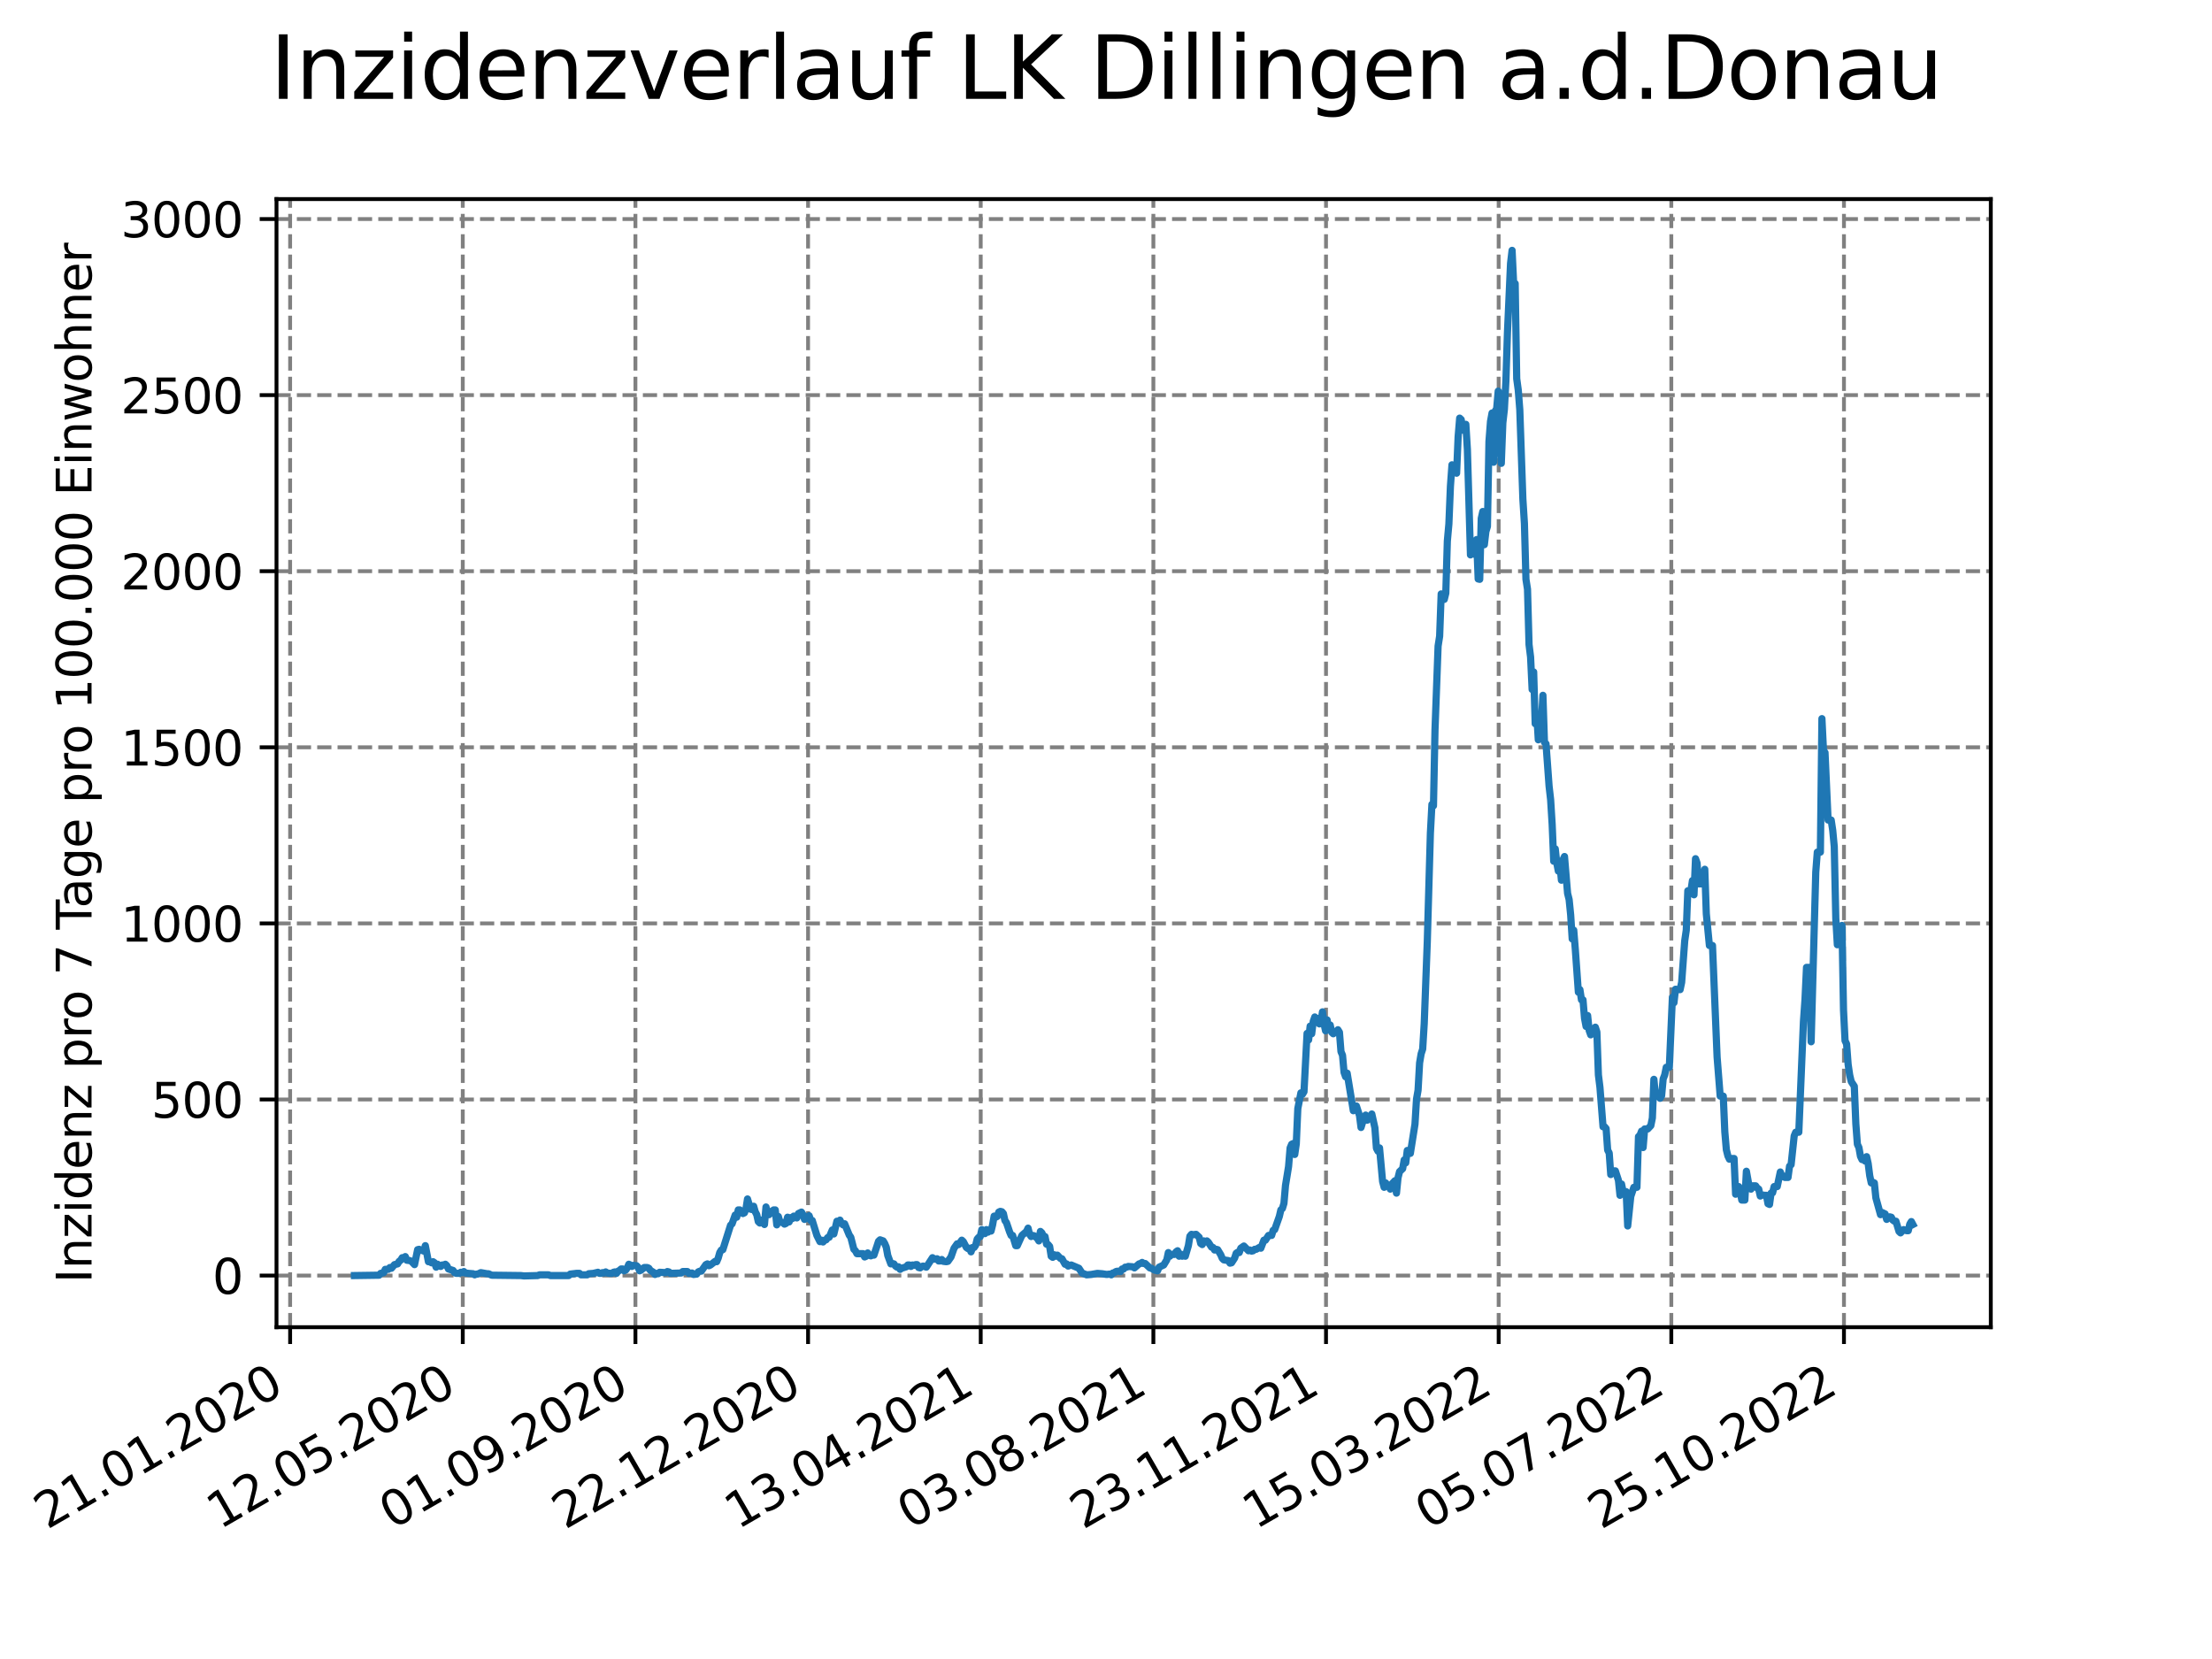<?xml version="1.0" encoding="utf-8" standalone="no"?>
<!DOCTYPE svg PUBLIC "-//W3C//DTD SVG 1.1//EN"
  "http://www.w3.org/Graphics/SVG/1.1/DTD/svg11.dtd">
<svg xmlns:xlink="http://www.w3.org/1999/xlink" width="460.8pt" height="345.6pt" viewBox="0 0 460.8 345.6" xmlns="http://www.w3.org/2000/svg" version="1.1">
 <defs>
  <style type="text/css">*{stroke-linejoin: round; stroke-linecap: butt}</style>
 </defs>
 <g id="figure_1">
  <g id="patch_1">
   <path d="M 0 345.6 
L 460.8 345.6 
L 460.8 0 
L 0 0 
z
" style="fill: #ffffff"/>
  </g>
  <g id="axes_1">
   <g id="patch_2">
    <path d="M 57.6 276.48 
L 414.72 276.48 
L 414.72 41.472 
L 57.6 41.472 
z
" style="fill: #ffffff"/>
   </g>
   <g id="matplotlib.axis_1">
    <g id="xtick_1">
     <g id="line2d_1">
      <path d="M 60.439 276.48 
L 60.439 41.472 
" clip-path="url(#p3c44f7bcf8)" style="fill: none; stroke-dasharray: 2.96,1.28; stroke-dashoffset: 0; stroke: #808080; stroke-width: 0.8"/>
     </g>
     <g id="line2d_2">
      <defs>
       <path id="mbc43da5521" d="M 0 0 
L 0 3.5 
" style="stroke: #000000; stroke-width: 0.8"/>
      </defs>
      <g>
       <use xlink:href="#mbc43da5521" x="60.439" y="276.48" style="stroke: #000000; stroke-width: 0.8"/>
      </g>
     </g>
     <g id="text_1">
      <!-- 21.01.2020 -->
      <g transform="translate(9.814 318.689) rotate(-30) scale(0.1 -0.1)">
       <defs>
        <path id="DejaVuSans-32" d="M 1228 531 
L 3431 531 
L 3431 0 
L 469 0 
L 469 531 
Q 828 903 1448 1529 
Q 2069 2156 2228 2338 
Q 2531 2678 2651 2914 
Q 2772 3150 2772 3378 
Q 2772 3750 2511 3984 
Q 2250 4219 1831 4219 
Q 1534 4219 1204 4116 
Q 875 4013 500 3803 
L 500 4441 
Q 881 4594 1212 4672 
Q 1544 4750 1819 4750 
Q 2544 4750 2975 4387 
Q 3406 4025 3406 3419 
Q 3406 3131 3298 2873 
Q 3191 2616 2906 2266 
Q 2828 2175 2409 1742 
Q 1991 1309 1228 531 
z
" transform="scale(0.016)"/>
        <path id="DejaVuSans-31" d="M 794 531 
L 1825 531 
L 1825 4091 
L 703 3866 
L 703 4441 
L 1819 4666 
L 2450 4666 
L 2450 531 
L 3481 531 
L 3481 0 
L 794 0 
L 794 531 
z
" transform="scale(0.016)"/>
        <path id="DejaVuSans-2e" d="M 684 794 
L 1344 794 
L 1344 0 
L 684 0 
L 684 794 
z
" transform="scale(0.016)"/>
        <path id="DejaVuSans-30" d="M 2034 4250 
Q 1547 4250 1301 3770 
Q 1056 3291 1056 2328 
Q 1056 1369 1301 889 
Q 1547 409 2034 409 
Q 2525 409 2770 889 
Q 3016 1369 3016 2328 
Q 3016 3291 2770 3770 
Q 2525 4250 2034 4250 
z
M 2034 4750 
Q 2819 4750 3233 4129 
Q 3647 3509 3647 2328 
Q 3647 1150 3233 529 
Q 2819 -91 2034 -91 
Q 1250 -91 836 529 
Q 422 1150 422 2328 
Q 422 3509 836 4129 
Q 1250 4750 2034 4750 
z
" transform="scale(0.016)"/>
       </defs>
       <use xlink:href="#DejaVuSans-32"/>
       <use xlink:href="#DejaVuSans-31" x="63.623"/>
       <use xlink:href="#DejaVuSans-2e" x="127.246"/>
       <use xlink:href="#DejaVuSans-30" x="159.033"/>
       <use xlink:href="#DejaVuSans-31" x="222.656"/>
       <use xlink:href="#DejaVuSans-2e" x="286.279"/>
       <use xlink:href="#DejaVuSans-32" x="318.066"/>
       <use xlink:href="#DejaVuSans-30" x="381.689"/>
       <use xlink:href="#DejaVuSans-32" x="445.312"/>
       <use xlink:href="#DejaVuSans-30" x="508.936"/>
      </g>
     </g>
    </g>
    <g id="xtick_2">
     <g id="line2d_3">
      <path d="M 96.405 276.48 
L 96.405 41.472 
" clip-path="url(#p3c44f7bcf8)" style="fill: none; stroke-dasharray: 2.96,1.28; stroke-dashoffset: 0; stroke: #808080; stroke-width: 0.8"/>
     </g>
     <g id="line2d_4">
      <g>
       <use xlink:href="#mbc43da5521" x="96.405" y="276.48" style="stroke: #000000; stroke-width: 0.8"/>
      </g>
     </g>
     <g id="text_2">
      <!-- 12.05.2020 -->
      <g transform="translate(45.78 318.689) rotate(-30) scale(0.1 -0.1)">
       <defs>
        <path id="DejaVuSans-35" d="M 691 4666 
L 3169 4666 
L 3169 4134 
L 1269 4134 
L 1269 2991 
Q 1406 3038 1543 3061 
Q 1681 3084 1819 3084 
Q 2600 3084 3056 2656 
Q 3513 2228 3513 1497 
Q 3513 744 3044 326 
Q 2575 -91 1722 -91 
Q 1428 -91 1123 -41 
Q 819 9 494 109 
L 494 744 
Q 775 591 1075 516 
Q 1375 441 1709 441 
Q 2250 441 2565 725 
Q 2881 1009 2881 1497 
Q 2881 1984 2565 2268 
Q 2250 2553 1709 2553 
Q 1456 2553 1204 2497 
Q 953 2441 691 2322 
L 691 4666 
z
" transform="scale(0.016)"/>
       </defs>
       <use xlink:href="#DejaVuSans-31"/>
       <use xlink:href="#DejaVuSans-32" x="63.623"/>
       <use xlink:href="#DejaVuSans-2e" x="127.246"/>
       <use xlink:href="#DejaVuSans-30" x="159.033"/>
       <use xlink:href="#DejaVuSans-35" x="222.656"/>
       <use xlink:href="#DejaVuSans-2e" x="286.279"/>
       <use xlink:href="#DejaVuSans-32" x="318.066"/>
       <use xlink:href="#DejaVuSans-30" x="381.689"/>
       <use xlink:href="#DejaVuSans-32" x="445.312"/>
       <use xlink:href="#DejaVuSans-30" x="508.936"/>
      </g>
     </g>
    </g>
    <g id="xtick_3">
     <g id="line2d_5">
      <path d="M 132.371 276.48 
L 132.371 41.472 
" clip-path="url(#p3c44f7bcf8)" style="fill: none; stroke-dasharray: 2.96,1.28; stroke-dashoffset: 0; stroke: #808080; stroke-width: 0.8"/>
     </g>
     <g id="line2d_6">
      <g>
       <use xlink:href="#mbc43da5521" x="132.371" y="276.48" style="stroke: #000000; stroke-width: 0.8"/>
      </g>
     </g>
     <g id="text_3">
      <!-- 01.09.2020 -->
      <g transform="translate(81.745 318.689) rotate(-30) scale(0.1 -0.1)">
       <defs>
        <path id="DejaVuSans-39" d="M 703 97 
L 703 672 
Q 941 559 1184 500 
Q 1428 441 1663 441 
Q 2288 441 2617 861 
Q 2947 1281 2994 2138 
Q 2813 1869 2534 1725 
Q 2256 1581 1919 1581 
Q 1219 1581 811 2004 
Q 403 2428 403 3163 
Q 403 3881 828 4315 
Q 1253 4750 1959 4750 
Q 2769 4750 3195 4129 
Q 3622 3509 3622 2328 
Q 3622 1225 3098 567 
Q 2575 -91 1691 -91 
Q 1453 -91 1209 -44 
Q 966 3 703 97 
z
M 1959 2075 
Q 2384 2075 2632 2365 
Q 2881 2656 2881 3163 
Q 2881 3666 2632 3958 
Q 2384 4250 1959 4250 
Q 1534 4250 1286 3958 
Q 1038 3666 1038 3163 
Q 1038 2656 1286 2365 
Q 1534 2075 1959 2075 
z
" transform="scale(0.016)"/>
       </defs>
       <use xlink:href="#DejaVuSans-30"/>
       <use xlink:href="#DejaVuSans-31" x="63.623"/>
       <use xlink:href="#DejaVuSans-2e" x="127.246"/>
       <use xlink:href="#DejaVuSans-30" x="159.033"/>
       <use xlink:href="#DejaVuSans-39" x="222.656"/>
       <use xlink:href="#DejaVuSans-2e" x="286.279"/>
       <use xlink:href="#DejaVuSans-32" x="318.066"/>
       <use xlink:href="#DejaVuSans-30" x="381.689"/>
       <use xlink:href="#DejaVuSans-32" x="445.312"/>
       <use xlink:href="#DejaVuSans-30" x="508.936"/>
      </g>
     </g>
    </g>
    <g id="xtick_4">
     <g id="line2d_7">
      <path d="M 168.336 276.48 
L 168.336 41.472 
" clip-path="url(#p3c44f7bcf8)" style="fill: none; stroke-dasharray: 2.96,1.28; stroke-dashoffset: 0; stroke: #808080; stroke-width: 0.8"/>
     </g>
     <g id="line2d_8">
      <g>
       <use xlink:href="#mbc43da5521" x="168.336" y="276.48" style="stroke: #000000; stroke-width: 0.8"/>
      </g>
     </g>
     <g id="text_4">
      <!-- 22.12.2020 -->
      <g transform="translate(117.711 318.689) rotate(-30) scale(0.1 -0.1)">
       <use xlink:href="#DejaVuSans-32"/>
       <use xlink:href="#DejaVuSans-32" x="63.623"/>
       <use xlink:href="#DejaVuSans-2e" x="127.246"/>
       <use xlink:href="#DejaVuSans-31" x="159.033"/>
       <use xlink:href="#DejaVuSans-32" x="222.656"/>
       <use xlink:href="#DejaVuSans-2e" x="286.279"/>
       <use xlink:href="#DejaVuSans-32" x="318.066"/>
       <use xlink:href="#DejaVuSans-30" x="381.689"/>
       <use xlink:href="#DejaVuSans-32" x="445.312"/>
       <use xlink:href="#DejaVuSans-30" x="508.936"/>
      </g>
     </g>
    </g>
    <g id="xtick_5">
     <g id="line2d_9">
      <path d="M 204.302 276.48 
L 204.302 41.472 
" clip-path="url(#p3c44f7bcf8)" style="fill: none; stroke-dasharray: 2.96,1.28; stroke-dashoffset: 0; stroke: #808080; stroke-width: 0.8"/>
     </g>
     <g id="line2d_10">
      <g>
       <use xlink:href="#mbc43da5521" x="204.302" y="276.48" style="stroke: #000000; stroke-width: 0.8"/>
      </g>
     </g>
     <g id="text_5">
      <!-- 13.04.2021 -->
      <g transform="translate(153.677 318.689) rotate(-30) scale(0.1 -0.1)">
       <defs>
        <path id="DejaVuSans-33" d="M 2597 2516 
Q 3050 2419 3304 2112 
Q 3559 1806 3559 1356 
Q 3559 666 3084 287 
Q 2609 -91 1734 -91 
Q 1441 -91 1130 -33 
Q 819 25 488 141 
L 488 750 
Q 750 597 1062 519 
Q 1375 441 1716 441 
Q 2309 441 2620 675 
Q 2931 909 2931 1356 
Q 2931 1769 2642 2001 
Q 2353 2234 1838 2234 
L 1294 2234 
L 1294 2753 
L 1863 2753 
Q 2328 2753 2575 2939 
Q 2822 3125 2822 3475 
Q 2822 3834 2567 4026 
Q 2313 4219 1838 4219 
Q 1578 4219 1281 4162 
Q 984 4106 628 3988 
L 628 4550 
Q 988 4650 1302 4700 
Q 1616 4750 1894 4750 
Q 2613 4750 3031 4423 
Q 3450 4097 3450 3541 
Q 3450 3153 3228 2886 
Q 3006 2619 2597 2516 
z
" transform="scale(0.016)"/>
        <path id="DejaVuSans-34" d="M 2419 4116 
L 825 1625 
L 2419 1625 
L 2419 4116 
z
M 2253 4666 
L 3047 4666 
L 3047 1625 
L 3713 1625 
L 3713 1100 
L 3047 1100 
L 3047 0 
L 2419 0 
L 2419 1100 
L 313 1100 
L 313 1709 
L 2253 4666 
z
" transform="scale(0.016)"/>
       </defs>
       <use xlink:href="#DejaVuSans-31"/>
       <use xlink:href="#DejaVuSans-33" x="63.623"/>
       <use xlink:href="#DejaVuSans-2e" x="127.246"/>
       <use xlink:href="#DejaVuSans-30" x="159.033"/>
       <use xlink:href="#DejaVuSans-34" x="222.656"/>
       <use xlink:href="#DejaVuSans-2e" x="286.279"/>
       <use xlink:href="#DejaVuSans-32" x="318.066"/>
       <use xlink:href="#DejaVuSans-30" x="381.689"/>
       <use xlink:href="#DejaVuSans-32" x="445.312"/>
       <use xlink:href="#DejaVuSans-31" x="508.936"/>
      </g>
     </g>
    </g>
    <g id="xtick_6">
     <g id="line2d_11">
      <path d="M 240.268 276.48 
L 240.268 41.472 
" clip-path="url(#p3c44f7bcf8)" style="fill: none; stroke-dasharray: 2.96,1.28; stroke-dashoffset: 0; stroke: #808080; stroke-width: 0.8"/>
     </g>
     <g id="line2d_12">
      <g>
       <use xlink:href="#mbc43da5521" x="240.268" y="276.48" style="stroke: #000000; stroke-width: 0.8"/>
      </g>
     </g>
     <g id="text_6">
      <!-- 03.08.2021 -->
      <g transform="translate(189.642 318.689) rotate(-30) scale(0.1 -0.1)">
       <defs>
        <path id="DejaVuSans-38" d="M 2034 2216 
Q 1584 2216 1326 1975 
Q 1069 1734 1069 1313 
Q 1069 891 1326 650 
Q 1584 409 2034 409 
Q 2484 409 2743 651 
Q 3003 894 3003 1313 
Q 3003 1734 2745 1975 
Q 2488 2216 2034 2216 
z
M 1403 2484 
Q 997 2584 770 2862 
Q 544 3141 544 3541 
Q 544 4100 942 4425 
Q 1341 4750 2034 4750 
Q 2731 4750 3128 4425 
Q 3525 4100 3525 3541 
Q 3525 3141 3298 2862 
Q 3072 2584 2669 2484 
Q 3125 2378 3379 2068 
Q 3634 1759 3634 1313 
Q 3634 634 3220 271 
Q 2806 -91 2034 -91 
Q 1263 -91 848 271 
Q 434 634 434 1313 
Q 434 1759 690 2068 
Q 947 2378 1403 2484 
z
M 1172 3481 
Q 1172 3119 1398 2916 
Q 1625 2713 2034 2713 
Q 2441 2713 2670 2916 
Q 2900 3119 2900 3481 
Q 2900 3844 2670 4047 
Q 2441 4250 2034 4250 
Q 1625 4250 1398 4047 
Q 1172 3844 1172 3481 
z
" transform="scale(0.016)"/>
       </defs>
       <use xlink:href="#DejaVuSans-30"/>
       <use xlink:href="#DejaVuSans-33" x="63.623"/>
       <use xlink:href="#DejaVuSans-2e" x="127.246"/>
       <use xlink:href="#DejaVuSans-30" x="159.033"/>
       <use xlink:href="#DejaVuSans-38" x="222.656"/>
       <use xlink:href="#DejaVuSans-2e" x="286.279"/>
       <use xlink:href="#DejaVuSans-32" x="318.066"/>
       <use xlink:href="#DejaVuSans-30" x="381.689"/>
       <use xlink:href="#DejaVuSans-32" x="445.312"/>
       <use xlink:href="#DejaVuSans-31" x="508.936"/>
      </g>
     </g>
    </g>
    <g id="xtick_7">
     <g id="line2d_13">
      <path d="M 276.233 276.48 
L 276.233 41.472 
" clip-path="url(#p3c44f7bcf8)" style="fill: none; stroke-dasharray: 2.96,1.28; stroke-dashoffset: 0; stroke: #808080; stroke-width: 0.8"/>
     </g>
     <g id="line2d_14">
      <g>
       <use xlink:href="#mbc43da5521" x="276.233" y="276.48" style="stroke: #000000; stroke-width: 0.8"/>
      </g>
     </g>
     <g id="text_7">
      <!-- 23.11.2021 -->
      <g transform="translate(225.608 318.689) rotate(-30) scale(0.1 -0.1)">
       <use xlink:href="#DejaVuSans-32"/>
       <use xlink:href="#DejaVuSans-33" x="63.623"/>
       <use xlink:href="#DejaVuSans-2e" x="127.246"/>
       <use xlink:href="#DejaVuSans-31" x="159.033"/>
       <use xlink:href="#DejaVuSans-31" x="222.656"/>
       <use xlink:href="#DejaVuSans-2e" x="286.279"/>
       <use xlink:href="#DejaVuSans-32" x="318.066"/>
       <use xlink:href="#DejaVuSans-30" x="381.689"/>
       <use xlink:href="#DejaVuSans-32" x="445.312"/>
       <use xlink:href="#DejaVuSans-31" x="508.936"/>
      </g>
     </g>
    </g>
    <g id="xtick_8">
     <g id="line2d_15">
      <path d="M 312.199 276.48 
L 312.199 41.472 
" clip-path="url(#p3c44f7bcf8)" style="fill: none; stroke-dasharray: 2.96,1.28; stroke-dashoffset: 0; stroke: #808080; stroke-width: 0.8"/>
     </g>
     <g id="line2d_16">
      <g>
       <use xlink:href="#mbc43da5521" x="312.199" y="276.48" style="stroke: #000000; stroke-width: 0.8"/>
      </g>
     </g>
     <g id="text_8">
      <!-- 15.03.2022 -->
      <g transform="translate(261.574 318.689) rotate(-30) scale(0.1 -0.1)">
       <use xlink:href="#DejaVuSans-31"/>
       <use xlink:href="#DejaVuSans-35" x="63.623"/>
       <use xlink:href="#DejaVuSans-2e" x="127.246"/>
       <use xlink:href="#DejaVuSans-30" x="159.033"/>
       <use xlink:href="#DejaVuSans-33" x="222.656"/>
       <use xlink:href="#DejaVuSans-2e" x="286.279"/>
       <use xlink:href="#DejaVuSans-32" x="318.066"/>
       <use xlink:href="#DejaVuSans-30" x="381.689"/>
       <use xlink:href="#DejaVuSans-32" x="445.312"/>
       <use xlink:href="#DejaVuSans-32" x="508.936"/>
      </g>
     </g>
    </g>
    <g id="xtick_9">
     <g id="line2d_17">
      <path d="M 348.165 276.48 
L 348.165 41.472 
" clip-path="url(#p3c44f7bcf8)" style="fill: none; stroke-dasharray: 2.96,1.28; stroke-dashoffset: 0; stroke: #808080; stroke-width: 0.8"/>
     </g>
     <g id="line2d_18">
      <g>
       <use xlink:href="#mbc43da5521" x="348.165" y="276.48" style="stroke: #000000; stroke-width: 0.8"/>
      </g>
     </g>
     <g id="text_9">
      <!-- 05.07.2022 -->
      <g transform="translate(297.54 318.689) rotate(-30) scale(0.1 -0.1)">
       <defs>
        <path id="DejaVuSans-37" d="M 525 4666 
L 3525 4666 
L 3525 4397 
L 1831 0 
L 1172 0 
L 2766 4134 
L 525 4134 
L 525 4666 
z
" transform="scale(0.016)"/>
       </defs>
       <use xlink:href="#DejaVuSans-30"/>
       <use xlink:href="#DejaVuSans-35" x="63.623"/>
       <use xlink:href="#DejaVuSans-2e" x="127.246"/>
       <use xlink:href="#DejaVuSans-30" x="159.033"/>
       <use xlink:href="#DejaVuSans-37" x="222.656"/>
       <use xlink:href="#DejaVuSans-2e" x="286.279"/>
       <use xlink:href="#DejaVuSans-32" x="318.066"/>
       <use xlink:href="#DejaVuSans-30" x="381.689"/>
       <use xlink:href="#DejaVuSans-32" x="445.312"/>
       <use xlink:href="#DejaVuSans-32" x="508.936"/>
      </g>
     </g>
    </g>
    <g id="xtick_10">
     <g id="line2d_19">
      <path d="M 384.13 276.48 
L 384.13 41.472 
" clip-path="url(#p3c44f7bcf8)" style="fill: none; stroke-dasharray: 2.96,1.28; stroke-dashoffset: 0; stroke: #808080; stroke-width: 0.8"/>
     </g>
     <g id="line2d_20">
      <g>
       <use xlink:href="#mbc43da5521" x="384.13" y="276.48" style="stroke: #000000; stroke-width: 0.8"/>
      </g>
     </g>
     <g id="text_10">
      <!-- 25.10.2022 -->
      <g transform="translate(333.505 318.689) rotate(-30) scale(0.1 -0.1)">
       <use xlink:href="#DejaVuSans-32"/>
       <use xlink:href="#DejaVuSans-35" x="63.623"/>
       <use xlink:href="#DejaVuSans-2e" x="127.246"/>
       <use xlink:href="#DejaVuSans-31" x="159.033"/>
       <use xlink:href="#DejaVuSans-30" x="222.656"/>
       <use xlink:href="#DejaVuSans-2e" x="286.279"/>
       <use xlink:href="#DejaVuSans-32" x="318.066"/>
       <use xlink:href="#DejaVuSans-30" x="381.689"/>
       <use xlink:href="#DejaVuSans-32" x="445.312"/>
       <use xlink:href="#DejaVuSans-32" x="508.936"/>
      </g>
     </g>
    </g>
   </g>
   <g id="matplotlib.axis_2">
    <g id="ytick_1">
     <g id="line2d_21">
      <path d="M 57.6 265.722 
L 414.72 265.722 
" clip-path="url(#p3c44f7bcf8)" style="fill: none; stroke-dasharray: 2.96,1.28; stroke-dashoffset: 0; stroke: #808080; stroke-width: 0.8"/>
     </g>
     <g id="line2d_22">
      <defs>
       <path id="mab08dc3cec" d="M 0 0 
L -3.5 0 
" style="stroke: #000000; stroke-width: 0.8"/>
      </defs>
      <g>
       <use xlink:href="#mab08dc3cec" x="57.6" y="265.722" style="stroke: #000000; stroke-width: 0.8"/>
      </g>
     </g>
     <g id="text_11">
      <!-- 0 -->
      <g transform="translate(44.237 269.521) scale(0.1 -0.1)">
       <use xlink:href="#DejaVuSans-30"/>
      </g>
     </g>
    </g>
    <g id="ytick_2">
     <g id="line2d_23">
      <path d="M 57.6 229.04 
L 414.72 229.04 
" clip-path="url(#p3c44f7bcf8)" style="fill: none; stroke-dasharray: 2.96,1.28; stroke-dashoffset: 0; stroke: #808080; stroke-width: 0.8"/>
     </g>
     <g id="line2d_24">
      <g>
       <use xlink:href="#mab08dc3cec" x="57.6" y="229.04" style="stroke: #000000; stroke-width: 0.8"/>
      </g>
     </g>
     <g id="text_12">
      <!-- 500 -->
      <g transform="translate(31.512 232.839) scale(0.1 -0.1)">
       <use xlink:href="#DejaVuSans-35"/>
       <use xlink:href="#DejaVuSans-30" x="63.623"/>
       <use xlink:href="#DejaVuSans-30" x="127.246"/>
      </g>
     </g>
    </g>
    <g id="ytick_3">
     <g id="line2d_25">
      <path d="M 57.6 192.358 
L 414.72 192.358 
" clip-path="url(#p3c44f7bcf8)" style="fill: none; stroke-dasharray: 2.96,1.28; stroke-dashoffset: 0; stroke: #808080; stroke-width: 0.8"/>
     </g>
     <g id="line2d_26">
      <g>
       <use xlink:href="#mab08dc3cec" x="57.6" y="192.358" style="stroke: #000000; stroke-width: 0.8"/>
      </g>
     </g>
     <g id="text_13">
      <!-- 1000 -->
      <g transform="translate(25.15 196.157) scale(0.1 -0.1)">
       <use xlink:href="#DejaVuSans-31"/>
       <use xlink:href="#DejaVuSans-30" x="63.623"/>
       <use xlink:href="#DejaVuSans-30" x="127.246"/>
       <use xlink:href="#DejaVuSans-30" x="190.869"/>
      </g>
     </g>
    </g>
    <g id="ytick_4">
     <g id="line2d_27">
      <path d="M 57.6 155.676 
L 414.72 155.676 
" clip-path="url(#p3c44f7bcf8)" style="fill: none; stroke-dasharray: 2.96,1.28; stroke-dashoffset: 0; stroke: #808080; stroke-width: 0.8"/>
     </g>
     <g id="line2d_28">
      <g>
       <use xlink:href="#mab08dc3cec" x="57.6" y="155.676" style="stroke: #000000; stroke-width: 0.8"/>
      </g>
     </g>
     <g id="text_14">
      <!-- 1500 -->
      <g transform="translate(25.15 159.476) scale(0.1 -0.1)">
       <use xlink:href="#DejaVuSans-31"/>
       <use xlink:href="#DejaVuSans-35" x="63.623"/>
       <use xlink:href="#DejaVuSans-30" x="127.246"/>
       <use xlink:href="#DejaVuSans-30" x="190.869"/>
      </g>
     </g>
    </g>
    <g id="ytick_5">
     <g id="line2d_29">
      <path d="M 57.6 118.995 
L 414.72 118.995 
" clip-path="url(#p3c44f7bcf8)" style="fill: none; stroke-dasharray: 2.96,1.28; stroke-dashoffset: 0; stroke: #808080; stroke-width: 0.8"/>
     </g>
     <g id="line2d_30">
      <g>
       <use xlink:href="#mab08dc3cec" x="57.6" y="118.995" style="stroke: #000000; stroke-width: 0.8"/>
      </g>
     </g>
     <g id="text_15">
      <!-- 2000 -->
      <g transform="translate(25.15 122.794) scale(0.1 -0.1)">
       <use xlink:href="#DejaVuSans-32"/>
       <use xlink:href="#DejaVuSans-30" x="63.623"/>
       <use xlink:href="#DejaVuSans-30" x="127.246"/>
       <use xlink:href="#DejaVuSans-30" x="190.869"/>
      </g>
     </g>
    </g>
    <g id="ytick_6">
     <g id="line2d_31">
      <path d="M 57.6 82.313 
L 414.72 82.313 
" clip-path="url(#p3c44f7bcf8)" style="fill: none; stroke-dasharray: 2.96,1.28; stroke-dashoffset: 0; stroke: #808080; stroke-width: 0.8"/>
     </g>
     <g id="line2d_32">
      <g>
       <use xlink:href="#mab08dc3cec" x="57.6" y="82.313" style="stroke: #000000; stroke-width: 0.8"/>
      </g>
     </g>
     <g id="text_16">
      <!-- 2500 -->
      <g transform="translate(25.15 86.112) scale(0.1 -0.1)">
       <use xlink:href="#DejaVuSans-32"/>
       <use xlink:href="#DejaVuSans-35" x="63.623"/>
       <use xlink:href="#DejaVuSans-30" x="127.246"/>
       <use xlink:href="#DejaVuSans-30" x="190.869"/>
      </g>
     </g>
    </g>
    <g id="ytick_7">
     <g id="line2d_33">
      <path d="M 57.6 45.631 
L 414.72 45.631 
" clip-path="url(#p3c44f7bcf8)" style="fill: none; stroke-dasharray: 2.96,1.28; stroke-dashoffset: 0; stroke: #808080; stroke-width: 0.8"/>
     </g>
     <g id="line2d_34">
      <g>
       <use xlink:href="#mab08dc3cec" x="57.6" y="45.631" style="stroke: #000000; stroke-width: 0.8"/>
      </g>
     </g>
     <g id="text_17">
      <!-- 3000 -->
      <g transform="translate(25.15 49.43) scale(0.1 -0.1)">
       <use xlink:href="#DejaVuSans-33"/>
       <use xlink:href="#DejaVuSans-30" x="63.623"/>
       <use xlink:href="#DejaVuSans-30" x="127.246"/>
       <use xlink:href="#DejaVuSans-30" x="190.869"/>
      </g>
     </g>
    </g>
    <g id="text_18">
     <!-- Inzidenz pro 7 Tage pro 100.000 Einwohner -->
     <g transform="translate(19.07 267.301) rotate(-90) scale(0.1 -0.1)">
      <defs>
       <path id="DejaVuSans-49" d="M 628 4666 
L 1259 4666 
L 1259 0 
L 628 0 
L 628 4666 
z
" transform="scale(0.016)"/>
       <path id="DejaVuSans-6e" d="M 3513 2113 
L 3513 0 
L 2938 0 
L 2938 2094 
Q 2938 2591 2744 2837 
Q 2550 3084 2163 3084 
Q 1697 3084 1428 2787 
Q 1159 2491 1159 1978 
L 1159 0 
L 581 0 
L 581 3500 
L 1159 3500 
L 1159 2956 
Q 1366 3272 1645 3428 
Q 1925 3584 2291 3584 
Q 2894 3584 3203 3211 
Q 3513 2838 3513 2113 
z
" transform="scale(0.016)"/>
       <path id="DejaVuSans-7a" d="M 353 3500 
L 3084 3500 
L 3084 2975 
L 922 459 
L 3084 459 
L 3084 0 
L 275 0 
L 275 525 
L 2438 3041 
L 353 3041 
L 353 3500 
z
" transform="scale(0.016)"/>
       <path id="DejaVuSans-69" d="M 603 3500 
L 1178 3500 
L 1178 0 
L 603 0 
L 603 3500 
z
M 603 4863 
L 1178 4863 
L 1178 4134 
L 603 4134 
L 603 4863 
z
" transform="scale(0.016)"/>
       <path id="DejaVuSans-64" d="M 2906 2969 
L 2906 4863 
L 3481 4863 
L 3481 0 
L 2906 0 
L 2906 525 
Q 2725 213 2448 61 
Q 2172 -91 1784 -91 
Q 1150 -91 751 415 
Q 353 922 353 1747 
Q 353 2572 751 3078 
Q 1150 3584 1784 3584 
Q 2172 3584 2448 3432 
Q 2725 3281 2906 2969 
z
M 947 1747 
Q 947 1113 1208 752 
Q 1469 391 1925 391 
Q 2381 391 2643 752 
Q 2906 1113 2906 1747 
Q 2906 2381 2643 2742 
Q 2381 3103 1925 3103 
Q 1469 3103 1208 2742 
Q 947 2381 947 1747 
z
" transform="scale(0.016)"/>
       <path id="DejaVuSans-65" d="M 3597 1894 
L 3597 1613 
L 953 1613 
Q 991 1019 1311 708 
Q 1631 397 2203 397 
Q 2534 397 2845 478 
Q 3156 559 3463 722 
L 3463 178 
Q 3153 47 2828 -22 
Q 2503 -91 2169 -91 
Q 1331 -91 842 396 
Q 353 884 353 1716 
Q 353 2575 817 3079 
Q 1281 3584 2069 3584 
Q 2775 3584 3186 3129 
Q 3597 2675 3597 1894 
z
M 3022 2063 
Q 3016 2534 2758 2815 
Q 2500 3097 2075 3097 
Q 1594 3097 1305 2825 
Q 1016 2553 972 2059 
L 3022 2063 
z
" transform="scale(0.016)"/>
       <path id="DejaVuSans-20" transform="scale(0.016)"/>
       <path id="DejaVuSans-70" d="M 1159 525 
L 1159 -1331 
L 581 -1331 
L 581 3500 
L 1159 3500 
L 1159 2969 
Q 1341 3281 1617 3432 
Q 1894 3584 2278 3584 
Q 2916 3584 3314 3078 
Q 3713 2572 3713 1747 
Q 3713 922 3314 415 
Q 2916 -91 2278 -91 
Q 1894 -91 1617 61 
Q 1341 213 1159 525 
z
M 3116 1747 
Q 3116 2381 2855 2742 
Q 2594 3103 2138 3103 
Q 1681 3103 1420 2742 
Q 1159 2381 1159 1747 
Q 1159 1113 1420 752 
Q 1681 391 2138 391 
Q 2594 391 2855 752 
Q 3116 1113 3116 1747 
z
" transform="scale(0.016)"/>
       <path id="DejaVuSans-72" d="M 2631 2963 
Q 2534 3019 2420 3045 
Q 2306 3072 2169 3072 
Q 1681 3072 1420 2755 
Q 1159 2438 1159 1844 
L 1159 0 
L 581 0 
L 581 3500 
L 1159 3500 
L 1159 2956 
Q 1341 3275 1631 3429 
Q 1922 3584 2338 3584 
Q 2397 3584 2469 3576 
Q 2541 3569 2628 3553 
L 2631 2963 
z
" transform="scale(0.016)"/>
       <path id="DejaVuSans-6f" d="M 1959 3097 
Q 1497 3097 1228 2736 
Q 959 2375 959 1747 
Q 959 1119 1226 758 
Q 1494 397 1959 397 
Q 2419 397 2687 759 
Q 2956 1122 2956 1747 
Q 2956 2369 2687 2733 
Q 2419 3097 1959 3097 
z
M 1959 3584 
Q 2709 3584 3137 3096 
Q 3566 2609 3566 1747 
Q 3566 888 3137 398 
Q 2709 -91 1959 -91 
Q 1206 -91 779 398 
Q 353 888 353 1747 
Q 353 2609 779 3096 
Q 1206 3584 1959 3584 
z
" transform="scale(0.016)"/>
       <path id="DejaVuSans-54" d="M -19 4666 
L 3928 4666 
L 3928 4134 
L 2272 4134 
L 2272 0 
L 1638 0 
L 1638 4134 
L -19 4134 
L -19 4666 
z
" transform="scale(0.016)"/>
       <path id="DejaVuSans-61" d="M 2194 1759 
Q 1497 1759 1228 1600 
Q 959 1441 959 1056 
Q 959 750 1161 570 
Q 1363 391 1709 391 
Q 2188 391 2477 730 
Q 2766 1069 2766 1631 
L 2766 1759 
L 2194 1759 
z
M 3341 1997 
L 3341 0 
L 2766 0 
L 2766 531 
Q 2569 213 2275 61 
Q 1981 -91 1556 -91 
Q 1019 -91 701 211 
Q 384 513 384 1019 
Q 384 1609 779 1909 
Q 1175 2209 1959 2209 
L 2766 2209 
L 2766 2266 
Q 2766 2663 2505 2880 
Q 2244 3097 1772 3097 
Q 1472 3097 1187 3025 
Q 903 2953 641 2809 
L 641 3341 
Q 956 3463 1253 3523 
Q 1550 3584 1831 3584 
Q 2591 3584 2966 3190 
Q 3341 2797 3341 1997 
z
" transform="scale(0.016)"/>
       <path id="DejaVuSans-67" d="M 2906 1791 
Q 2906 2416 2648 2759 
Q 2391 3103 1925 3103 
Q 1463 3103 1205 2759 
Q 947 2416 947 1791 
Q 947 1169 1205 825 
Q 1463 481 1925 481 
Q 2391 481 2648 825 
Q 2906 1169 2906 1791 
z
M 3481 434 
Q 3481 -459 3084 -895 
Q 2688 -1331 1869 -1331 
Q 1566 -1331 1297 -1286 
Q 1028 -1241 775 -1147 
L 775 -588 
Q 1028 -725 1275 -790 
Q 1522 -856 1778 -856 
Q 2344 -856 2625 -561 
Q 2906 -266 2906 331 
L 2906 616 
Q 2728 306 2450 153 
Q 2172 0 1784 0 
Q 1141 0 747 490 
Q 353 981 353 1791 
Q 353 2603 747 3093 
Q 1141 3584 1784 3584 
Q 2172 3584 2450 3431 
Q 2728 3278 2906 2969 
L 2906 3500 
L 3481 3500 
L 3481 434 
z
" transform="scale(0.016)"/>
       <path id="DejaVuSans-45" d="M 628 4666 
L 3578 4666 
L 3578 4134 
L 1259 4134 
L 1259 2753 
L 3481 2753 
L 3481 2222 
L 1259 2222 
L 1259 531 
L 3634 531 
L 3634 0 
L 628 0 
L 628 4666 
z
" transform="scale(0.016)"/>
       <path id="DejaVuSans-77" d="M 269 3500 
L 844 3500 
L 1563 769 
L 2278 3500 
L 2956 3500 
L 3675 769 
L 4391 3500 
L 4966 3500 
L 4050 0 
L 3372 0 
L 2619 2869 
L 1863 0 
L 1184 0 
L 269 3500 
z
" transform="scale(0.016)"/>
       <path id="DejaVuSans-68" d="M 3513 2113 
L 3513 0 
L 2938 0 
L 2938 2094 
Q 2938 2591 2744 2837 
Q 2550 3084 2163 3084 
Q 1697 3084 1428 2787 
Q 1159 2491 1159 1978 
L 1159 0 
L 581 0 
L 581 4863 
L 1159 4863 
L 1159 2956 
Q 1366 3272 1645 3428 
Q 1925 3584 2291 3584 
Q 2894 3584 3203 3211 
Q 3513 2838 3513 2113 
z
" transform="scale(0.016)"/>
      </defs>
      <use xlink:href="#DejaVuSans-49"/>
      <use xlink:href="#DejaVuSans-6e" x="29.492"/>
      <use xlink:href="#DejaVuSans-7a" x="92.871"/>
      <use xlink:href="#DejaVuSans-69" x="145.361"/>
      <use xlink:href="#DejaVuSans-64" x="173.145"/>
      <use xlink:href="#DejaVuSans-65" x="236.621"/>
      <use xlink:href="#DejaVuSans-6e" x="298.145"/>
      <use xlink:href="#DejaVuSans-7a" x="361.523"/>
      <use xlink:href="#DejaVuSans-20" x="414.014"/>
      <use xlink:href="#DejaVuSans-70" x="445.801"/>
      <use xlink:href="#DejaVuSans-72" x="509.277"/>
      <use xlink:href="#DejaVuSans-6f" x="548.141"/>
      <use xlink:href="#DejaVuSans-20" x="609.322"/>
      <use xlink:href="#DejaVuSans-37" x="641.109"/>
      <use xlink:href="#DejaVuSans-20" x="704.732"/>
      <use xlink:href="#DejaVuSans-54" x="736.52"/>
      <use xlink:href="#DejaVuSans-61" x="781.104"/>
      <use xlink:href="#DejaVuSans-67" x="842.383"/>
      <use xlink:href="#DejaVuSans-65" x="905.859"/>
      <use xlink:href="#DejaVuSans-20" x="967.383"/>
      <use xlink:href="#DejaVuSans-70" x="999.17"/>
      <use xlink:href="#DejaVuSans-72" x="1062.646"/>
      <use xlink:href="#DejaVuSans-6f" x="1101.51"/>
      <use xlink:href="#DejaVuSans-20" x="1162.691"/>
      <use xlink:href="#DejaVuSans-31" x="1194.479"/>
      <use xlink:href="#DejaVuSans-30" x="1258.102"/>
      <use xlink:href="#DejaVuSans-30" x="1321.725"/>
      <use xlink:href="#DejaVuSans-2e" x="1385.348"/>
      <use xlink:href="#DejaVuSans-30" x="1417.135"/>
      <use xlink:href="#DejaVuSans-30" x="1480.758"/>
      <use xlink:href="#DejaVuSans-30" x="1544.381"/>
      <use xlink:href="#DejaVuSans-20" x="1608.004"/>
      <use xlink:href="#DejaVuSans-45" x="1639.791"/>
      <use xlink:href="#DejaVuSans-69" x="1702.975"/>
      <use xlink:href="#DejaVuSans-6e" x="1730.758"/>
      <use xlink:href="#DejaVuSans-77" x="1794.137"/>
      <use xlink:href="#DejaVuSans-6f" x="1875.924"/>
      <use xlink:href="#DejaVuSans-68" x="1937.105"/>
      <use xlink:href="#DejaVuSans-6e" x="2000.484"/>
      <use xlink:href="#DejaVuSans-65" x="2063.863"/>
      <use xlink:href="#DejaVuSans-72" x="2125.387"/>
     </g>
    </g>
   </g>
   <g id="line2d_35">
    <path d="M 73.833 265.722 
L 78.971 265.646 
L 79.292 265.266 
L 79.934 265.114 
L 80.255 264.43 
L 80.897 264.43 
L 81.219 264.05 
L 81.54 264.202 
L 82.182 263.443 
L 82.824 263.291 
L 83.145 262.759 
L 83.466 262.531 
L 83.788 261.999 
L 84.109 262.075 
L 84.43 261.771 
L 84.751 262.531 
L 85.393 262.607 
L 85.714 262.759 
L 86.356 263.443 
L 86.999 260.328 
L 87.32 260.252 
L 87.641 260.48 
L 87.962 260.48 
L 88.283 260.631 
L 88.604 259.492 
L 89.247 262.835 
L 89.568 262.835 
L 89.889 263.063 
L 90.21 262.835 
L 90.531 263.063 
L 90.852 263.974 
L 91.173 263.367 
L 91.494 263.746 
L 91.816 263.822 
L 92.137 263.519 
L 92.458 263.519 
L 92.779 263.367 
L 93.1 263.67 
L 93.421 264.354 
L 94.385 264.658 
L 94.706 265.114 
L 95.027 265.266 
L 95.669 265.266 
L 95.99 265.038 
L 96.311 265.114 
L 96.632 264.886 
L 96.954 265.19 
L 97.596 265.266 
L 98.559 265.342 
L 98.88 265.57 
L 99.201 265.418 
L 99.523 265.418 
L 100.165 265.114 
L 101.449 265.342 
L 101.77 265.342 
L 102.413 265.646 
L 108.514 265.722 
L 109.156 265.798 
L 112.046 265.722 
L 112.367 265.57 
L 114.294 265.57 
L 114.615 265.722 
L 118.469 265.722 
L 118.79 265.418 
L 119.432 265.342 
L 120.074 265.266 
L 120.717 265.266 
L 121.038 265.57 
L 122.322 265.57 
L 122.643 265.342 
L 123.607 265.266 
L 124.57 265.038 
L 124.891 265.266 
L 125.212 265.266 
L 125.533 265.114 
L 125.855 265.19 
L 126.176 264.962 
L 126.497 265.19 
L 127.139 265.266 
L 127.46 265.266 
L 127.781 265.038 
L 128.102 264.962 
L 128.424 265.266 
L 128.745 264.81 
L 129.066 264.658 
L 129.387 264.354 
L 129.708 264.354 
L 130.029 264.734 
L 130.35 264.582 
L 130.671 264.126 
L 130.992 263.367 
L 131.314 263.519 
L 131.635 263.822 
L 131.956 263.595 
L 132.598 263.67 
L 132.919 263.974 
L 133.24 264.734 
L 133.561 264.582 
L 134.204 264.05 
L 134.846 264.05 
L 135.167 264.202 
L 135.488 264.658 
L 136.13 265.038 
L 136.452 265.494 
L 136.773 265.266 
L 137.094 265.342 
L 137.415 265.038 
L 138.699 265.114 
L 139.021 264.886 
L 139.342 264.962 
L 139.663 265.266 
L 141.911 265.19 
L 142.232 264.886 
L 143.195 264.886 
L 143.516 265.266 
L 144.158 265.19 
L 144.48 265.494 
L 145.122 265.418 
L 145.443 264.962 
L 145.764 264.81 
L 146.085 264.81 
L 147.049 263.443 
L 147.37 263.291 
L 147.691 263.67 
L 148.012 263.519 
L 148.975 262.759 
L 149.296 262.835 
L 149.618 262.075 
L 149.939 260.935 
L 150.26 260.404 
L 150.581 260.328 
L 152.187 255.237 
L 152.508 254.933 
L 153.15 253.11 
L 153.471 253.566 
L 153.792 252.046 
L 154.113 252.046 
L 154.756 252.806 
L 155.077 252.654 
L 155.398 251.818 
L 155.719 249.767 
L 156.361 251.894 
L 156.682 251.97 
L 157.003 251.286 
L 157.325 252.426 
L 157.646 253.034 
L 157.967 254.477 
L 158.288 254.781 
L 158.609 254.174 
L 158.93 254.174 
L 159.251 255.085 
L 159.572 251.438 
L 159.893 252.73 
L 160.215 253.034 
L 160.857 252.274 
L 161.178 252.046 
L 161.499 252.046 
L 161.82 255.161 
L 162.141 253.414 
L 162.462 254.553 
L 163.105 254.705 
L 163.426 255.009 
L 163.747 254.857 
L 164.068 253.566 
L 164.389 254.553 
L 164.71 253.642 
L 165.031 253.87 
L 165.353 253.338 
L 165.674 253.642 
L 165.995 253.718 
L 166.316 252.806 
L 166.958 252.502 
L 167.279 253.034 
L 167.6 254.022 
L 167.922 253.566 
L 168.564 253.262 
L 168.885 254.25 
L 169.206 254.25 
L 170.169 257.365 
L 170.812 258.656 
L 171.133 258.352 
L 171.454 258.732 
L 171.775 258.352 
L 172.096 258.276 
L 172.417 257.82 
L 172.738 257.744 
L 173.381 256.225 
L 173.702 257.061 
L 174.344 254.401 
L 174.665 254.477 
L 174.986 254.174 
L 175.307 254.857 
L 175.628 255.161 
L 175.95 254.933 
L 176.913 257.289 
L 177.234 257.744 
L 177.876 260.252 
L 178.197 260.555 
L 178.519 261.163 
L 179.803 261.163 
L 180.124 261.847 
L 180.445 261.695 
L 180.766 261.011 
L 181.088 261.467 
L 181.409 261.619 
L 181.73 261.467 
L 182.051 261.467 
L 182.693 259.568 
L 183.014 258.58 
L 183.335 258.276 
L 183.978 258.504 
L 184.299 259.036 
L 184.62 259.796 
L 184.941 261.543 
L 185.583 263.291 
L 185.904 263.215 
L 186.225 263.291 
L 186.547 263.746 
L 186.868 263.974 
L 187.189 263.898 
L 187.51 264.43 
L 187.831 264.202 
L 188.794 263.898 
L 189.116 263.519 
L 189.437 263.519 
L 189.758 263.822 
L 190.079 263.519 
L 190.4 263.595 
L 190.721 263.443 
L 191.042 263.443 
L 191.363 264.05 
L 191.685 264.126 
L 192.006 263.822 
L 192.327 263.746 
L 192.969 263.974 
L 194.254 261.999 
L 194.575 262.303 
L 195.217 262.227 
L 195.538 262.683 
L 195.859 262.683 
L 196.18 262.379 
L 196.501 262.759 
L 197.144 262.835 
L 197.465 262.759 
L 198.107 261.847 
L 198.749 260.024 
L 199.392 259.112 
L 199.713 259.264 
L 200.355 258.352 
L 200.676 258.656 
L 201.318 259.872 
L 201.639 260.1 
L 201.96 260.024 
L 202.282 260.783 
L 202.603 259.872 
L 202.924 259.872 
L 203.245 259.416 
L 203.566 258.124 
L 203.887 257.744 
L 204.208 257.592 
L 204.529 256.149 
L 204.851 256.909 
L 205.172 256.985 
L 205.493 256.149 
L 205.814 256.681 
L 206.135 256.377 
L 206.456 256.453 
L 206.777 255.161 
L 207.098 253.338 
L 207.42 253.566 
L 207.741 253.414 
L 208.062 252.502 
L 208.383 252.35 
L 208.704 252.426 
L 209.025 252.806 
L 209.346 254.25 
L 209.667 254.705 
L 210.31 256.605 
L 210.631 257.365 
L 210.952 257.365 
L 211.594 259.492 
L 211.915 259.492 
L 212.879 257.365 
L 213.842 256.529 
L 214.163 255.845 
L 214.484 257.137 
L 214.805 257.592 
L 215.126 257.365 
L 215.448 257.44 
L 216.09 257.972 
L 216.411 258.504 
L 216.732 256.529 
L 217.053 256.833 
L 217.374 257.592 
L 217.695 257.592 
L 218.017 259.188 
L 218.338 259.264 
L 218.659 259.644 
L 218.98 261.695 
L 219.301 261.923 
L 219.622 261.391 
L 219.943 261.695 
L 220.264 261.467 
L 220.907 262.151 
L 221.228 262.227 
L 221.87 263.367 
L 222.191 263.291 
L 222.512 263.746 
L 223.155 263.519 
L 224.76 264.202 
L 225.402 265.19 
L 226.366 265.57 
L 227.329 265.494 
L 228.614 265.266 
L 229.577 265.342 
L 230.54 265.494 
L 231.183 265.418 
L 231.504 265.57 
L 231.825 265.19 
L 232.146 265.114 
L 232.467 264.886 
L 232.788 264.81 
L 233.43 264.886 
L 233.752 264.354 
L 234.073 264.354 
L 234.394 263.974 
L 234.715 263.974 
L 235.036 263.822 
L 235.999 263.898 
L 236.321 264.126 
L 237.284 263.291 
L 237.605 263.215 
L 237.926 262.987 
L 238.247 263.215 
L 238.568 263.215 
L 239.211 263.822 
L 239.532 264.126 
L 239.853 264.202 
L 240.495 264.582 
L 241.137 264.734 
L 241.459 263.974 
L 242.422 263.519 
L 243.064 262.455 
L 243.385 260.935 
L 243.706 261.695 
L 244.027 261.315 
L 244.67 261.315 
L 244.991 260.783 
L 245.312 260.555 
L 245.633 261.695 
L 245.954 261.239 
L 246.275 261.695 
L 246.596 261.543 
L 246.918 261.695 
L 247.56 259.492 
L 247.881 257.516 
L 248.202 257.137 
L 248.523 257.213 
L 249.165 257.137 
L 249.808 257.744 
L 250.129 259.036 
L 250.45 259.264 
L 250.771 258.504 
L 251.092 258.732 
L 251.413 258.504 
L 251.734 258.808 
L 252.377 259.796 
L 252.698 259.872 
L 253.019 260.404 
L 253.34 260.252 
L 253.661 260.328 
L 254.303 261.391 
L 254.625 262.151 
L 254.946 262.455 
L 255.909 262.607 
L 256.23 263.139 
L 256.551 263.063 
L 257.194 262.075 
L 257.515 261.087 
L 257.836 260.859 
L 258.157 260.935 
L 258.478 260.024 
L 259.12 259.568 
L 260.084 260.555 
L 260.405 260.404 
L 260.726 260.631 
L 261.047 260.555 
L 261.368 260.252 
L 261.689 260.252 
L 262.331 259.872 
L 262.653 260.024 
L 263.295 258.352 
L 263.616 258.352 
L 264.258 257.365 
L 264.9 257.365 
L 265.222 256.301 
L 265.543 256.149 
L 266.506 253.414 
L 266.827 252.046 
L 267.148 251.742 
L 267.469 250.679 
L 267.791 246.956 
L 268.433 243.005 
L 268.754 239.13 
L 269.075 238.371 
L 269.396 238.219 
L 269.717 240.498 
L 270.038 238.295 
L 270.36 230.925 
L 271.002 227.658 
L 271.323 227.962 
L 271.644 227.43 
L 272.286 215.274 
L 272.607 216.642 
L 272.928 213.754 
L 273.25 215.35 
L 273.571 212.767 
L 273.892 211.855 
L 274.213 212.387 
L 274.534 212.159 
L 274.855 213.299 
L 275.176 212.843 
L 275.497 210.791 
L 275.819 213.299 
L 276.14 214.742 
L 276.461 212.463 
L 276.782 214.362 
L 277.103 213.527 
L 277.424 215.046 
L 277.745 215.35 
L 278.066 214.97 
L 278.388 214.894 
L 278.709 214.514 
L 279.03 215.046 
L 279.351 219.073 
L 279.672 219.833 
L 279.993 223.403 
L 280.314 224.315 
L 280.635 223.555 
L 281.92 231.381 
L 282.241 230.697 
L 282.562 230.393 
L 283.204 232.369 
L 283.526 234.876 
L 283.847 233.812 
L 284.168 233.356 
L 284.489 232.293 
L 284.81 233.356 
L 285.131 232.672 
L 285.452 232.672 
L 285.773 232.065 
L 286.416 234.952 
L 286.737 239.206 
L 287.058 239.814 
L 287.379 239.13 
L 288.021 246.12 
L 288.342 247.336 
L 288.663 246.424 
L 288.985 247.032 
L 289.306 246.88 
L 289.627 247.716 
L 289.948 246.652 
L 290.59 245.968 
L 290.911 248.551 
L 291.232 245.36 
L 291.554 244.069 
L 292.196 243.461 
L 292.517 241.638 
L 292.838 242.245 
L 293.159 239.662 
L 293.48 239.814 
L 293.801 240.27 
L 294.765 234.192 
L 295.086 228.95 
L 295.407 227.126 
L 295.728 221.428 
L 296.049 219.529 
L 296.37 218.541 
L 296.692 213.223 
L 297.334 196.052 
L 297.976 173.563 
L 298.297 167.561 
L 298.618 167.865 
L 298.939 151.986 
L 299.582 134.588 
L 299.903 132.536 
L 300.224 123.723 
L 300.545 123.951 
L 300.866 124.863 
L 301.187 123.571 
L 301.508 112.707 
L 301.829 109.136 
L 302.151 101.31 
L 302.472 96.828 
L 302.793 98.119 
L 303.114 98.119 
L 303.435 98.575 
L 303.756 90.978 
L 304.077 87.103 
L 304.398 87.407 
L 304.72 89.61 
L 305.362 88.395 
L 305.683 93.637 
L 306.325 115.594 
L 306.646 112.783 
L 307.289 115.518 
L 307.61 112.403 
L 307.931 120.608 
L 308.252 120.684 
L 308.573 107.996 
L 308.894 106.553 
L 309.215 113.467 
L 309.536 110.731 
L 309.858 109.668 
L 310.179 91.965 
L 310.5 87.787 
L 310.821 86.039 
L 311.142 96.296 
L 311.463 85.659 
L 311.784 85.128 
L 312.105 81.481 
L 312.748 96.524 
L 313.069 88.091 
L 313.39 85.28 
L 313.711 79.278 
L 314.032 69.249 
L 314.674 54.889 
L 314.995 52.154 
L 315.317 58.992 
L 315.638 59.068 
L 315.959 78.898 
L 316.28 81.253 
L 316.601 85.356 
L 317.243 103.97 
L 317.564 109.06 
L 317.886 120.684 
L 318.207 122.736 
L 318.528 134.284 
L 318.849 136.867 
L 319.17 143.629 
L 319.491 139.982 
L 319.812 150.771 
L 320.133 148.795 
L 320.455 154.114 
L 320.776 149.479 
L 321.097 150.619 
L 321.418 144.845 
L 321.739 154.645 
L 322.06 154.949 
L 322.702 163.762 
L 323.024 166.574 
L 323.345 171.74 
L 323.666 179.413 
L 323.987 176.83 
L 324.308 179.793 
L 324.629 181.465 
L 324.95 180.021 
L 325.271 183.364 
L 325.593 179.11 
L 325.914 178.426 
L 326.556 186.099 
L 326.877 187.391 
L 327.198 190.582 
L 327.519 195.596 
L 327.84 193.773 
L 328.162 197.724 
L 328.804 206.689 
L 329.125 206.157 
L 329.446 208.284 
L 329.767 208.284 
L 330.088 212.159 
L 330.409 213.83 
L 330.73 211.551 
L 331.052 214.666 
L 331.373 215.578 
L 331.694 215.274 
L 332.015 215.274 
L 332.336 213.982 
L 332.657 214.97 
L 332.978 223.935 
L 333.299 226.518 
L 333.942 234.724 
L 334.263 234.724 
L 334.584 235.104 
L 334.905 239.586 
L 335.226 240.194 
L 335.547 244.677 
L 335.868 243.917 
L 336.511 243.917 
L 337.153 245.892 
L 337.474 249.007 
L 337.795 246.652 
L 338.116 248.247 
L 338.759 248.247 
L 339.08 255.389 
L 339.722 249.235 
L 340.364 247.336 
L 341.006 247.336 
L 341.328 236.775 
L 341.649 236.471 
L 341.97 235.635 
L 342.291 239.054 
L 342.612 235.18 
L 343.254 235.18 
L 343.896 234.496 
L 344.218 232.9 
L 344.539 224.847 
L 344.86 228.266 
L 345.502 228.266 
L 345.823 228.798 
L 346.144 228.266 
L 346.465 224.771 
L 346.787 223.935 
L 347.108 222.34 
L 347.75 222.34 
L 348.392 207.752 
L 348.713 208.892 
L 349.034 206.081 
L 349.677 206.157 
L 349.998 206.157 
L 350.319 204.637 
L 350.961 195.976 
L 351.282 193.773 
L 351.603 185.567 
L 352.246 185.567 
L 352.567 183.44 
L 352.888 186.403 
L 353.209 178.882 
L 353.53 179.793 
L 353.851 184.124 
L 354.494 184.124 
L 354.815 183.44 
L 355.136 181.085 
L 355.457 190.354 
L 356.099 196.964 
L 356.741 196.964 
L 357.705 220.212 
L 358.347 228.342 
L 358.989 228.342 
L 359.31 235.787 
L 359.631 239.51 
L 359.953 240.802 
L 360.274 241.486 
L 360.595 241.334 
L 361.237 241.334 
L 361.558 248.779 
L 361.879 247.716 
L 362.2 247.184 
L 362.522 248.247 
L 362.843 249.995 
L 363.485 249.995 
L 363.806 243.993 
L 364.448 247.564 
L 364.769 247.716 
L 365.091 247.032 
L 365.733 247.032 
L 366.054 247.488 
L 366.375 247.716 
L 366.696 249.159 
L 367.017 248.931 
L 367.66 249.007 
L 367.981 249.007 
L 368.302 250.755 
L 368.623 250.907 
L 368.944 248.551 
L 369.265 248.475 
L 369.586 247.184 
L 370.229 247.184 
L 370.871 244.145 
L 371.192 245.132 
L 371.513 244.98 
L 371.834 245.284 
L 372.476 245.284 
L 372.797 242.929 
L 373.119 242.625 
L 373.761 236.623 
L 374.082 235.863 
L 374.724 235.863 
L 375.688 212.843 
L 376.009 208.284 
L 376.33 201.522 
L 376.972 201.522 
L 377.293 217.021 
L 378.257 181.693 
L 378.578 177.514 
L 379.22 177.514 
L 379.541 149.707 
L 379.862 156.317 
L 380.183 156.773 
L 380.826 170.828 
L 381.468 170.828 
L 381.789 172.956 
L 382.11 176.374 
L 382.431 191.342 
L 382.752 196.812 
L 383.073 196.204 
L 383.395 193.393 
L 383.716 192.785 
L 384.037 210.412 
L 384.358 216.793 
L 384.679 217.477 
L 385 221.732 
L 385.321 223.935 
L 385.642 225.303 
L 386.285 226.29 
L 386.606 234.116 
L 386.927 238.371 
L 387.248 239.054 
L 387.569 240.878 
L 387.89 241.562 
L 388.211 241.258 
L 388.532 241.865 
L 388.854 240.954 
L 389.175 242.397 
L 389.496 244.905 
L 389.817 246.424 
L 390.138 246.272 
L 390.459 246.424 
L 390.78 249.539 
L 391.744 253.034 
L 392.065 252.578 
L 392.707 252.882 
L 393.028 254.022 
L 393.67 253.49 
L 393.992 253.566 
L 394.313 254.174 
L 394.634 254.401 
L 394.955 254.401 
L 395.597 256.529 
L 395.918 256.833 
L 396.561 256.149 
L 397.203 256.377 
L 397.524 256.377 
L 397.845 255.009 
L 398.166 254.477 
L 398.487 255.085 
L 398.487 255.085 
" clip-path="url(#p3c44f7bcf8)" style="fill: none; stroke: #1f77b4; stroke-width: 1.5; stroke-linecap: square"/>
   </g>
   <g id="patch_3">
    <path d="M 57.6 276.48 
L 57.6 41.472 
" style="fill: none; stroke: #000000; stroke-width: 0.8; stroke-linejoin: miter; stroke-linecap: square"/>
   </g>
   <g id="patch_4">
    <path d="M 414.72 276.48 
L 414.72 41.472 
" style="fill: none; stroke: #000000; stroke-width: 0.8; stroke-linejoin: miter; stroke-linecap: square"/>
   </g>
   <g id="patch_5">
    <path d="M 57.6 276.48 
L 414.72 276.48 
" style="fill: none; stroke: #000000; stroke-width: 0.8; stroke-linejoin: miter; stroke-linecap: square"/>
   </g>
   <g id="patch_6">
    <path d="M 57.6 41.472 
L 414.72 41.472 
" style="fill: none; stroke: #000000; stroke-width: 0.8; stroke-linejoin: miter; stroke-linecap: square"/>
   </g>
  </g>
  <g id="text_19">
   <!-- Inzidenzverlauf LK Dillingen a.d.Donau -->
   <g transform="translate(56.289 20.589) scale(0.18 -0.18)">
    <defs>
     <path id="DejaVuSans-76" d="M 191 3500 
L 800 3500 
L 1894 563 
L 2988 3500 
L 3597 3500 
L 2284 0 
L 1503 0 
L 191 3500 
z
" transform="scale(0.016)"/>
     <path id="DejaVuSans-6c" d="M 603 4863 
L 1178 4863 
L 1178 0 
L 603 0 
L 603 4863 
z
" transform="scale(0.016)"/>
     <path id="DejaVuSans-75" d="M 544 1381 
L 544 3500 
L 1119 3500 
L 1119 1403 
Q 1119 906 1312 657 
Q 1506 409 1894 409 
Q 2359 409 2629 706 
Q 2900 1003 2900 1516 
L 2900 3500 
L 3475 3500 
L 3475 0 
L 2900 0 
L 2900 538 
Q 2691 219 2414 64 
Q 2138 -91 1772 -91 
Q 1169 -91 856 284 
Q 544 659 544 1381 
z
M 1991 3584 
L 1991 3584 
z
" transform="scale(0.016)"/>
     <path id="DejaVuSans-66" d="M 2375 4863 
L 2375 4384 
L 1825 4384 
Q 1516 4384 1395 4259 
Q 1275 4134 1275 3809 
L 1275 3500 
L 2222 3500 
L 2222 3053 
L 1275 3053 
L 1275 0 
L 697 0 
L 697 3053 
L 147 3053 
L 147 3500 
L 697 3500 
L 697 3744 
Q 697 4328 969 4595 
Q 1241 4863 1831 4863 
L 2375 4863 
z
" transform="scale(0.016)"/>
     <path id="DejaVuSans-4c" d="M 628 4666 
L 1259 4666 
L 1259 531 
L 3531 531 
L 3531 0 
L 628 0 
L 628 4666 
z
" transform="scale(0.016)"/>
     <path id="DejaVuSans-4b" d="M 628 4666 
L 1259 4666 
L 1259 2694 
L 3353 4666 
L 4166 4666 
L 1850 2491 
L 4331 0 
L 3500 0 
L 1259 2247 
L 1259 0 
L 628 0 
L 628 4666 
z
" transform="scale(0.016)"/>
     <path id="DejaVuSans-44" d="M 1259 4147 
L 1259 519 
L 2022 519 
Q 2988 519 3436 956 
Q 3884 1394 3884 2338 
Q 3884 3275 3436 3711 
Q 2988 4147 2022 4147 
L 1259 4147 
z
M 628 4666 
L 1925 4666 
Q 3281 4666 3915 4102 
Q 4550 3538 4550 2338 
Q 4550 1131 3912 565 
Q 3275 0 1925 0 
L 628 0 
L 628 4666 
z
" transform="scale(0.016)"/>
    </defs>
    <use xlink:href="#DejaVuSans-49"/>
    <use xlink:href="#DejaVuSans-6e" x="29.492"/>
    <use xlink:href="#DejaVuSans-7a" x="92.871"/>
    <use xlink:href="#DejaVuSans-69" x="145.361"/>
    <use xlink:href="#DejaVuSans-64" x="173.145"/>
    <use xlink:href="#DejaVuSans-65" x="236.621"/>
    <use xlink:href="#DejaVuSans-6e" x="298.145"/>
    <use xlink:href="#DejaVuSans-7a" x="361.523"/>
    <use xlink:href="#DejaVuSans-76" x="414.014"/>
    <use xlink:href="#DejaVuSans-65" x="473.193"/>
    <use xlink:href="#DejaVuSans-72" x="534.717"/>
    <use xlink:href="#DejaVuSans-6c" x="575.83"/>
    <use xlink:href="#DejaVuSans-61" x="603.613"/>
    <use xlink:href="#DejaVuSans-75" x="664.893"/>
    <use xlink:href="#DejaVuSans-66" x="728.271"/>
    <use xlink:href="#DejaVuSans-20" x="763.477"/>
    <use xlink:href="#DejaVuSans-4c" x="795.264"/>
    <use xlink:href="#DejaVuSans-4b" x="850.977"/>
    <use xlink:href="#DejaVuSans-20" x="916.553"/>
    <use xlink:href="#DejaVuSans-44" x="948.34"/>
    <use xlink:href="#DejaVuSans-69" x="1025.342"/>
    <use xlink:href="#DejaVuSans-6c" x="1053.125"/>
    <use xlink:href="#DejaVuSans-6c" x="1080.908"/>
    <use xlink:href="#DejaVuSans-69" x="1108.691"/>
    <use xlink:href="#DejaVuSans-6e" x="1136.475"/>
    <use xlink:href="#DejaVuSans-67" x="1199.854"/>
    <use xlink:href="#DejaVuSans-65" x="1263.33"/>
    <use xlink:href="#DejaVuSans-6e" x="1324.854"/>
    <use xlink:href="#DejaVuSans-20" x="1388.232"/>
    <use xlink:href="#DejaVuSans-61" x="1420.02"/>
    <use xlink:href="#DejaVuSans-2e" x="1481.299"/>
    <use xlink:href="#DejaVuSans-64" x="1513.086"/>
    <use xlink:href="#DejaVuSans-2e" x="1576.562"/>
    <use xlink:href="#DejaVuSans-44" x="1608.35"/>
    <use xlink:href="#DejaVuSans-6f" x="1685.352"/>
    <use xlink:href="#DejaVuSans-6e" x="1746.533"/>
    <use xlink:href="#DejaVuSans-61" x="1809.912"/>
    <use xlink:href="#DejaVuSans-75" x="1871.191"/>
   </g>
  </g>
 </g>
 <defs>
  <clipPath id="p3c44f7bcf8">
   <rect x="57.6" y="41.472" width="357.12" height="235.008"/>
  </clipPath>
 </defs>
</svg>
